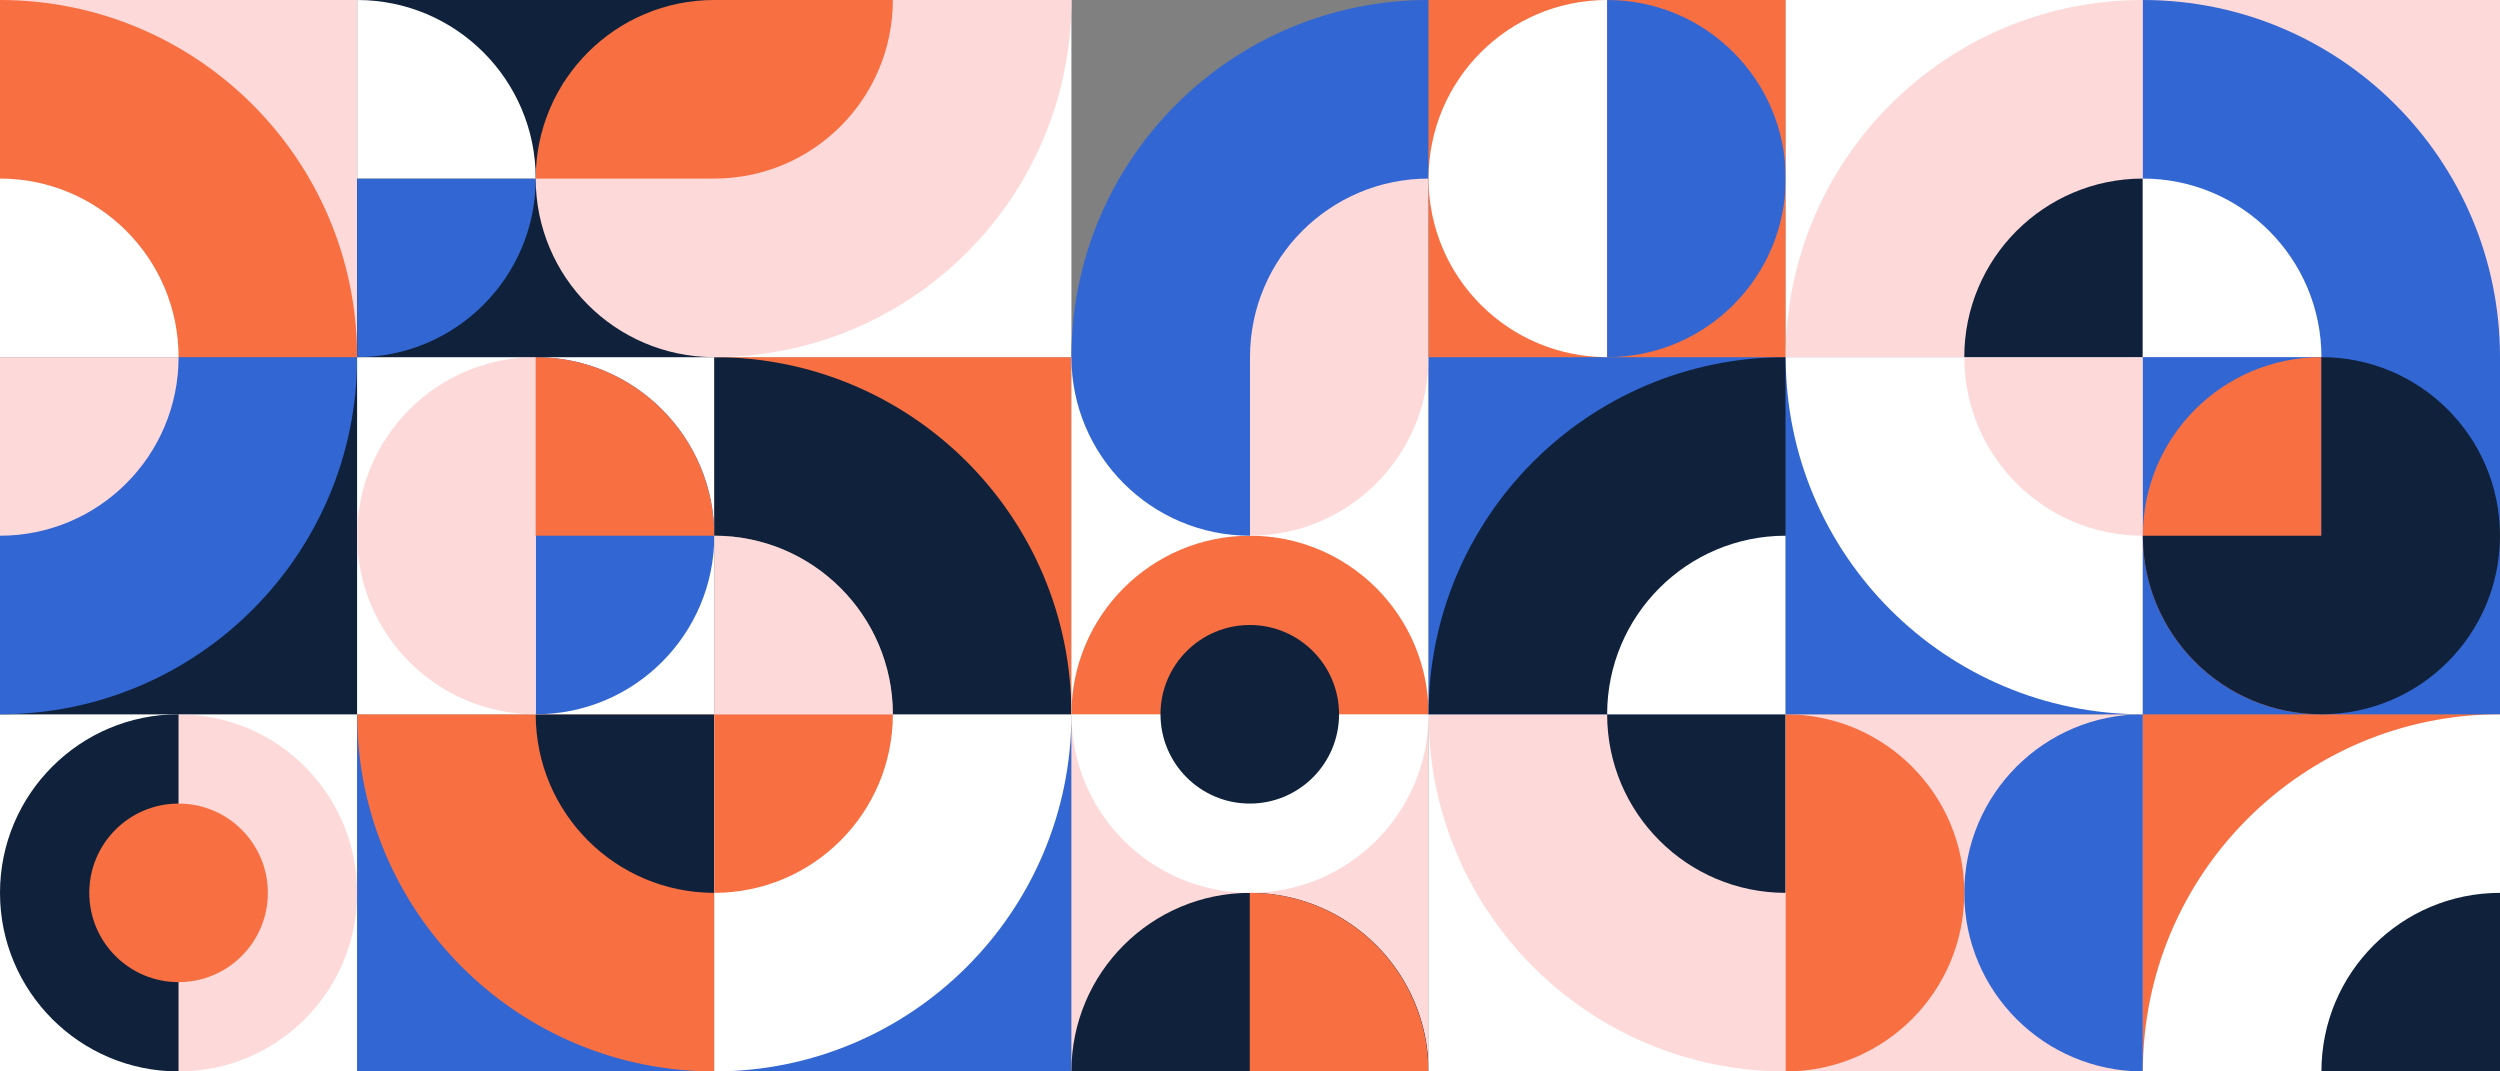 <?xml version="1.0" encoding="UTF-8" standalone="no"?>
<!DOCTYPE svg PUBLIC "-//W3C//DTD SVG 1.1//EN" "http://www.w3.org/Graphics/SVG/1.1/DTD/svg11.dtd">
<svg width="100%" height="100%" viewBox="0 0 8400 3600" version="1.1" xmlns="http://www.w3.org/2000/svg" xmlns:xlink="http://www.w3.org/1999/xlink" xml:space="preserve" xmlns:serif="http://www.serif.com/" style="fill-rule:evenodd;clip-rule:evenodd;stroke-linejoin:round;stroke-miterlimit:2;">
    <rect x="0" y="0" width="8400" height="3600" fill="#808080" stroke="none"/>
    <g id="Group-33">
        <rect id="Rectangle" x="0" y="2400" width="1200" height="1200" style="fill:#fff;"/>
        <path id="Path" d="M600,3600c331.371,0 600,-268.629 600,-600c0,-331.371 -268.629,-600 -600,-600" style="fill:#fdd9d9;"/>
        <path id="Path1" serif:id="Path" d="M600,3600c-331.371,0 -600,-268.629 -600,-600c0,-331.371 268.629,-600 600,-600" style="fill:#10223b;"/>
        <circle id="Oval" cx="600" cy="3000" r="300" style="fill:#f86f42;"/>
    </g>
    <g id="Group-32">
        <path id="Rectangle1" serif:id="Rectangle" d="M548.25,1783.5l651.75,-583.5l0,1200l-1200,0l548.25,-616.5Z" style="fill:#10223b;"/>
        <path id="Path2" serif:id="Path" d="M0,2400c662.742,0 1200,-537.258 1200,-1200l-1200,0" style="fill:#3266d3;"/>
        <path id="Path3" serif:id="Path" d="M600,1200c0,331.371 -268.629,600 -600,600l0,-600" style="fill:#fdd9d9;"/>
    </g>
    <g id="Group-31">
        <path id="Rectangle2" serif:id="Rectangle" d="M0,0l1200,0l0,1200l-447.75,-527.25l-752.25,-672.75Z" style="fill:#fdd9d9;"/>
        <path id="Path4" serif:id="Path" d="M0,0c662.742,0 1200,537.258 1200,1200l-1200,0" style="fill:#f86f42;"/>
        <path id="Path5" serif:id="Path" d="M600,1200c0,-331.371 -268.629,-600 -600,-600l0,600" style="fill:#fff;"/>
    </g>
    <g id="Group-28">
        <path id="Rectangle3" serif:id="Rectangle" d="M1851.75,3012l-651.75,-612l0,1200l1200,0l-548.25,-588Z" style="fill:#3266d3;"/>
        <path id="Path6" serif:id="Path" d="M2400,3600c-662.742,0 -1200,-537.258 -1200,-1200l1200,0" style="fill:#f86f42;"/>
        <path id="Path7" serif:id="Path" d="M1800,2400c0,331.371 268.629,600 600,600l0,-600" style="fill:#10223b;"/>
    </g>
    <g id="Group-27">
        <rect id="Rectangle4" serif:id="Rectangle" x="1200" y="1200" width="1200" height="1200" style="fill:#fff;"/>
        <path id="Path8" serif:id="Path" d="M1800,2400c331.371,0 600,-268.629 600,-600c0,-331.371 -268.629,-600 -600,-600" style="fill:#3266d3;"/>
        <path id="Path9" serif:id="Path" d="M1800,2400c-331.371,0 -600,-268.629 -600,-600c0,-331.371 268.629,-600 600,-600" style="fill:#fdd9d9;"/>
        <path id="Path10" serif:id="Path" d="M2400,1800c0,-331.371 -268.629,-600 -600,-600l0,600" style="fill:#f86f42;"/>
    </g>
    <g id="Group-26">
        <rect id="Rectangle5" serif:id="Rectangle" x="1200" y="0" width="1200" height="1200" style="fill:#10223b;"/>
        <path id="Path11" serif:id="Path" d="M1800,600c0,331.371 -268.629,600 -600,600l0,-600" style="fill:#3266d3;"/>
        <path id="Path12" serif:id="Path" d="M1800,600c0,-331.371 -268.629,-600 -600,-600l0,600" style="fill:#fff;"/>
    </g>
    <g id="Group-23">
        <path id="Rectangle6" serif:id="Rectangle" d="M2987.25,3022.5l612.75,-622.5l0,1200l-1200,0l587.25,-577.5Z" style="fill:#3266d3;"/>
        <path id="Path13" serif:id="Path" d="M2400,3600c662.742,0 1200,-537.258 1200,-1200l-1200,0" style="fill:#fff;"/>
        <path id="Path14" serif:id="Path" d="M3000,2400c0,331.371 -268.629,600 -600,600l0,-600" style="fill:#f86f42;"/>
    </g>
    <g id="Group-22">
        <path id="Rectangle7" serif:id="Rectangle" d="M2400,1200l1200,1200l0,-1200l-1200,0Z" style="fill:#f86f42;"/>
        <path id="Path15" serif:id="Path" d="M2400,1200c662.742,0 1200,537.258 1200,1200l-600,0c0,-331.371 -268.629,-600 -600,-600l0,-600Z" style="fill:#10223b;"/>
        <path id="Path16" serif:id="Path" d="M3000,2400c0,-331.371 -268.629,-600 -600,-600l0,600" style="fill:#fdd9d9;"/>
    </g>
    <g id="Group-21">
        <rect id="Rectangle8" serif:id="Rectangle" x="2400" y="0" width="1200" height="1200" style="fill:#fff;"/>
        <path id="Path17" serif:id="Path" d="M2399.03,1200l0.971,0.001c662.742,0 1200,-537.258 1200,-1200l-1200,0l-506.116,277.608l-93.884,322.392c0,331.039 268.092,599.463 599.029,599.999Z" style="fill:#fdd9d9;"/>
        <path id="Path18" serif:id="Path" d="M2400,600l-600,0c0,-331.371 268.629,-600 600,-600l600,0c0,331.039 -268.092,599.463 -599.029,599.999l-0.971,0.001Z" style="fill:#f86f42;"/>
    </g>
    <g id="Group-18">
        <path id="Rectangle9" serif:id="Rectangle" d="M4800,3600l0,-1200l-1200,0l-0,1200l1200,0Z" style="fill:#fdd9d9;"/>
        <path id="Path19" serif:id="Path" d="M4800,3600c0,-331.371 -268.629,-600 -600,-600c-331.371,0 -600,268.629 -600,600" style="fill:#10223b;"/>
        <path id="Path20" serif:id="Path" d="M4800,2400c0,331.371 -268.629,600 -600,600c-331.371,0 -600,-268.629 -600,-600" style="fill:#fff;"/>
        <path id="Path21" serif:id="Path" d="M4199.25,3000c331.371,0 600,268.629 600,600l-600,0" style="fill:#f86f42;"/>
    </g>
    <g id="Group-17">
        <path id="Rectangle10" serif:id="Rectangle" d="M4800,2400l0,-1200l-1200,-0l-0,1200l1200,0Z" style="fill:#fff;"/>
        <path id="Path22" serif:id="Path" d="M4800,2400c0,-331.371 -268.629,-600 -600,-600c-331.371,-0 -600,268.629 -600,600" style="fill:#f86f42;"/>
        <circle cx="4199.25" cy="2400" r="300" style="fill:#10223b;"/>
    </g>
    <g id="Group-16">
        <path id="Path23" serif:id="Path" d="M3600,1198.06c1.073,-661.875 537.919,-1198.06 1200,-1198.06l0,1200l-600,0l0,600c-331.371,-0 -600,-268.629 -600,-600l0.002,-1.941Z" style="fill:#3266d3;"/>
        <path id="Path24" serif:id="Path" d="M4800,1200c0,331.371 -268.629,600 -600,600l0,-600l0.001,-0.971c0.536,-330.937 268.96,-599.029 599.999,-599.029l0,600Z" style="fill:#fdd9d9;"/>
    </g>
    <g id="Group-13">
        <rect id="Rectangle11" serif:id="Rectangle" x="4800" y="2400" width="1200" height="1200" style="fill:#fff;"/>
        <path id="Path25" serif:id="Path" d="M6000,3600c-662.742,0 -1200,-537.258 -1200,-1200l1200,0" style="fill:#fdd9d9;"/>
        <path id="Path26" serif:id="Path" d="M5400,2400c0,331.371 268.629,600 600,600l0,-600" style="fill:#10223b;"/>
    </g>
    <g id="Group-12">
        <rect id="Rectangle12" serif:id="Rectangle" x="4800" y="1200" width="1200" height="1200" style="fill:#3266d3;"/>
        <path id="Path27" serif:id="Path" d="M6000,1200c-662.742,0 -1200,537.258 -1200,1200l1200,0" style="fill:#10223b;"/>
        <path id="Path28" serif:id="Path" d="M5400,2400c0,-331.371 268.629,-600 600,-600l0,600" style="fill:#fff;"/>
    </g>
    <g id="Group-11">
        <rect id="Rectangle13" serif:id="Rectangle" x="4800" y="0" width="1200" height="1200" style="fill:#f86f42;"/>
        <path id="Path29" serif:id="Path" d="M5400,0c-331.371,0 -600,268.629 -600,600c0,331.371 268.629,600 600,600" style="fill:#fff;"/>
        <path id="Path30" serif:id="Path" d="M5400,0c331.371,0 600,268.629 600,600c0,331.371 -268.629,600 -600,600" style="fill:#3266d3;"/>
    </g>
    <g id="Group-8">
        <rect id="Rectangle14" serif:id="Rectangle" x="6000" y="2400" width="1200" height="1200" style="fill:#fdd9d9;"/>
        <path id="Path31" serif:id="Path" d="M7200,2400c-331.371,0 -600,268.629 -600,600c0,331.371 268.629,600 600,600" style="fill:#3266d3;"/>
        <path id="Path32" serif:id="Path" d="M6000,2400c331.371,0 600,268.629 600,600c0,331.371 -268.629,600 -600,600" style="fill:#f86f42;"/>
    </g>
    <g id="Group-7">
        <rect id="Rectangle15" serif:id="Rectangle" x="6000" y="1200" width="1200" height="1200" style="fill:#3266d3;"/>
        <path id="Path33" serif:id="Path" d="M7200,2400c-662.742,0 -1200,-537.258 -1200,-1200l1200,0" style="fill:#fff;"/>
        <path id="Path34" serif:id="Path" d="M6600,1200c0,331.371 268.629,600 600,600l0,-600" style="fill:#fdd9d9;"/>
    </g>
    <g id="Group-6">
        <rect id="Rectangle16" serif:id="Rectangle" x="6000" y="0" width="1200" height="1200" style="fill:#fff;"/>
        <path id="Path35" serif:id="Path" d="M7200,0c-662.742,0 -1200,537.258 -1200,1200l1200,0" style="fill:#fdd9d9;"/>
        <path id="Path36" serif:id="Path" d="M6600,1200c0,-331.371 268.629,-600 600,-600l0,600" style="fill:#10223b;"/>
    </g>
    <g id="Group-3">
        <rect id="Rectangle17" serif:id="Rectangle" x="7200" y="2400" width="1200" height="1200" style="fill:#f86f42;"/>
        <path id="Path37" serif:id="Path" d="M8400,2400c-662.742,0 -1200,537.258 -1200,1200l1200,0" style="fill:#fff;"/>
        <path id="Path38" serif:id="Path" d="M7800,3600c0,-331.371 268.629,-600 600,-600l0,600" style="fill:#10223b;"/>
    </g>
    <rect id="Rectangle18" serif:id="Rectangle" x="7200" y="0" width="1200" height="1200" style="fill:#fdd9d9;"/>
    <path id="Rectangle19" serif:id="Rectangle" d="M7200,0c662.742,0 1200,537.258 1200,1200l0,1200l-1200,0l0,-2400Z" style="fill:#3266d3;"/>
    <path id="Path39" serif:id="Path" d="M7800,1200c0,-331.371 -268.629,-600 -600,-600l0,600" style="fill:#fff;"/>
    <g id="Group-2">
        <path id="Path40" serif:id="Path" d="M7800,1200c-331.371,0 -600,268.629 -600,600c0,331.371 268.629,600 600,600" style="fill:#f86f42;"/>
        <path id="Path41" serif:id="Path" d="M7799.03,2400c-330.937,-0.536 -599.029,-268.96 -599.029,-599.999l600,-0l0,-600c331.371,-0 600,268.629 600,600c0,331.371 -268.629,600 -600,600l-0.971,-0.001Z" style="fill:#10223b;"/>
    </g>
</svg>
